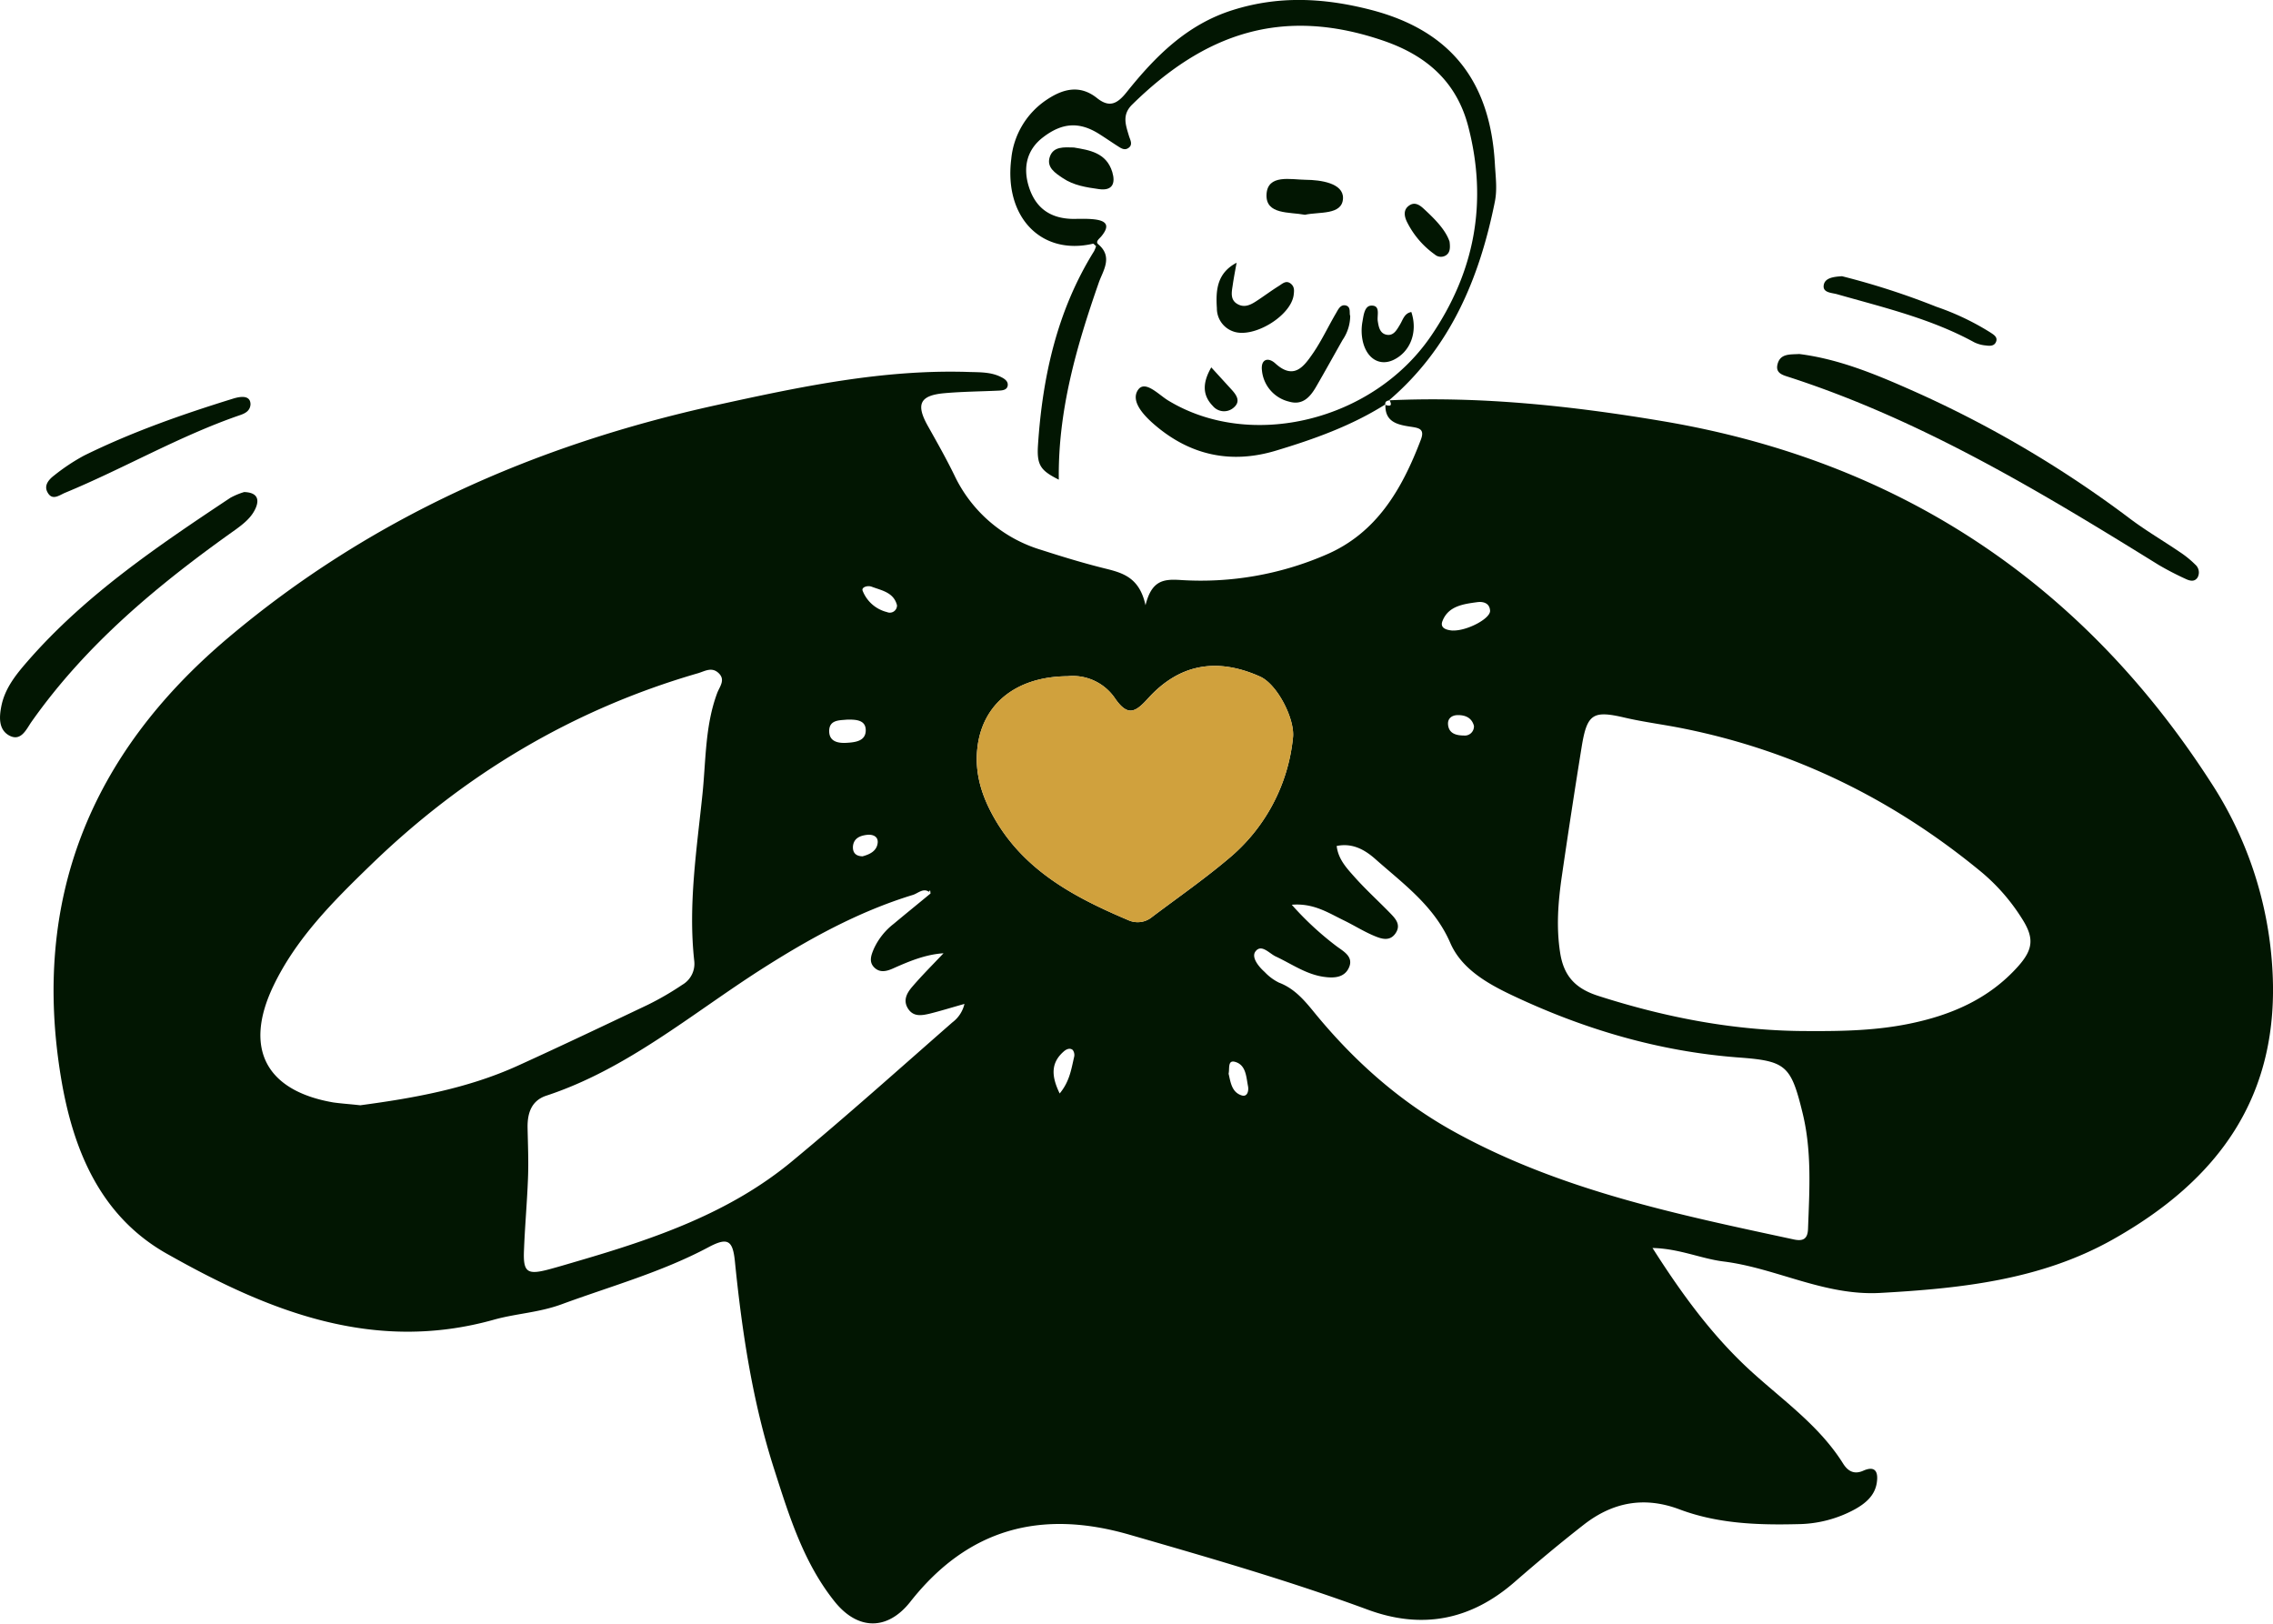 <svg id="Layer_1" data-name="Layer 1" xmlns="http://www.w3.org/2000/svg" viewBox="0 0 567.84 405.58"><defs><style>.cls-1{fill:#021602;}.cls-2{fill:#d0a13d;}</style></defs><path class="cls-1" d="M347,100c23-1.07,45.92,1.42,68.47,5.22,58.58,9.88,104.45,40.06,136.71,90a95.29,95.29,0,0,1,15.47,46.26c2.15,32.42-13.58,53.42-40,68.23-17.86,10-37.7,12.13-57.87,13.25-14,.79-26-6.2-39.21-7.85-5.65-.7-11-3.22-17.74-3.37,7.64,12,15.49,22.67,25.51,31.59,7.82,7,16.39,13.15,22.09,22.24,1.07,1.71,2.59,2.9,5.06,1.8,3.45-1.53,3.75.95,3.32,3.29-.56,3-2.77,4.85-5.31,6.29a30.37,30.37,0,0,1-14.36,3.77c-10,.25-20-.1-29.55-3.68-8.83-3.33-16.72-1.8-23.92,3.81-5.91,4.61-11.66,9.42-17.31,14.34-10.93,9.51-23.1,11.91-36.71,6.88-19.54-7.2-39.52-12.95-59.51-18.72-22.06-6.37-40.3-1.55-54.72,16.76-5.7,7.24-13.12,7.18-18.92-.06-7.75-9.68-11.38-21.43-15.08-33-5.42-16.84-8.05-34.32-9.82-51.9-.53-5.33-1.77-6.18-6.61-3.6-11.68,6.22-24.36,9.72-36.68,14.25-5.69,2.09-11.42,2.31-16.91,3.85-30,8.41-56.18-2.08-81.37-16.28C25.1,304,18.24,287.27,15.24,269.21c-7.36-44.44,7.29-80.71,41.53-109.7,35.68-30.19,77-48.38,122.22-58.32,20.82-4.57,41.69-9,63.2-8.27,2.67.08,5.36,0,7.83,1.23.91.44,1.9,1.07,1.72,2.19s-1.39,1.2-2.37,1.24c-4.49.21-9,.24-13.47.64-6.12.55-7.14,2.78-4.11,8.17,2.28,4.06,4.58,8.12,6.62,12.3a35.18,35.18,0,0,0,21.7,18.67c5.22,1.68,10.48,3.29,15.8,4.61,4.47,1.11,8.73,2.18,10.26,9.21,1.55-6.27,4.55-6.58,8.87-6.29a78.74,78.74,0,0,0,36.1-6.27c12.79-5.41,19.12-16.47,23.81-28.77,1.05-2.73-.49-2.95-2.54-3.26-3.23-.49-6.5-1.14-6.3-5.59l-.05.12c1.15.39,1.83.33,1.1-1.11ZM232.53,223.19c-1.61-1.75-3.08-.08-4.46.35-13.64,4.17-26,11-37.95,18.63-17.47,11.18-33.48,24.87-53.63,31.52-3.72,1.23-4.75,4.34-4.69,8,.08,4.16.27,8.32.11,12.48-.22,6-.77,12-1,17.94-.27,5.72.72,6.45,6.38,4.93,2.41-.65,4.8-1.37,7.19-2.07,19.1-5.58,37.88-12,53.46-24.95,13.58-11.24,26.69-23,40-34.65a8,8,0,0,0,3-4.6c-3.3.93-6,1.77-8.7,2.44-2,.47-4.07.83-5.4-1.27s-.24-3.95,1.06-5.46c2.46-2.87,5.15-5.54,7.81-8.36-4.51.29-8.59,2-12.67,3.82-1.54.68-3.25,1.13-4.66-.3s-.7-3.16-.06-4.67a16.68,16.68,0,0,1,4.93-6.19c3.06-2.56,6.16-5.06,9.22-7.6l-.1-.77-.32.27ZM90,276.09c13-1.74,26.61-4.1,39.33-9.87C140.2,261.28,151,256.14,161.82,251a73.27,73.27,0,0,0,8.62-5,6.07,6.07,0,0,0,3-5.94c-1.56-14,.63-27.92,2.06-41.79.86-8.4.64-17,3.65-25.1.61-1.65,2.15-3.31.41-5s-3.5-.49-5.19,0c-31.34,9.08-58.51,25.35-81.85,48-9.3,9-18.58,18.27-24.27,30.21-7.39,15.53-1.81,26.09,15,29C85.22,275.66,87.22,275.78,90,276.09Zm362.33-18.54c8.32.05,16.65-.17,24.84-1.87,10.32-2.13,19.69-6.16,26.91-14.2,3.88-4.32,4.17-7.17,1-12.09a49.1,49.1,0,0,0-10.16-11.62c-21.83-18-46.51-30.18-74.32-35.78-4.9-1-9.87-1.6-14.72-2.73-7.93-1.85-9.41-1-10.76,7.37q-2.58,16-4.92,32.08c-.94,6.43-1.47,12.84-.43,19.38.93,5.83,3.9,8.88,9.53,10.68C416.56,254.31,434.12,257.64,452.29,257.55ZM322.71,226A76.54,76.54,0,0,0,334,236.44c1.7,1.24,4.1,2.54,3.06,5.1-1.12,2.77-3.91,2.83-6.47,2.45-4.38-.65-8-3.26-11.87-5.06-1.64-.75-3.63-3.28-5.12-1.21-1,1.45.8,3.71,2.34,5.08a12.47,12.47,0,0,0,3.56,2.65c3.61,1.37,6,4,8.36,6.87,10.06,12.42,21.75,22.9,35.86,30.62,26.4,14.46,55.44,20.44,84.42,26.67,2.36.51,3.45-.18,3.54-2.63.36-9.82,1-19.63-1.45-29.32C447.37,266,446,265,434.17,264.14c-19.81-1.51-38.59-7.08-56.48-15.56-6.2-2.94-12.57-6.6-15.36-13-4-9.25-11.7-14.75-18.75-21-2.6-2.3-5.69-4.08-9.65-3.26.38,3.3,2.49,5.53,4.43,7.71,2.76,3.11,5.85,5.91,8.76,8.89,1.4,1.44,3,3,1.53,5.19s-3.66,1.38-5.47.61c-2.6-1.1-5-2.63-7.55-3.86C331.8,228,328.13,225.55,322.71,226Zm-56-57.09c-13,.11-21.39,7.06-22.56,18.11-.66,6.23,1.13,11.81,4.14,17.15,7.6,13.44,20.36,20.09,33.83,25.78a5.64,5.64,0,0,0,5.68-.89c6.37-4.8,12.94-9.36,19-14.48A45.12,45.12,0,0,0,323,184.28c.54-4.59-3.87-13.34-8.23-15.28-10.77-4.81-20.15-3.18-28,5.49-3.1,3.43-5,4.52-8.13.09A12.76,12.76,0,0,0,266.66,168.92Zm96.2-11.41c3.64.11,9.44-3,9.34-4.94s-1.75-2.35-3.24-2.14c-3.43.47-7.16.95-8.63,4.66C359.58,157,361.57,157.4,362.86,157.51ZM211.6,179.76c-1.9.19-4.54,0-4.45,3,.07,2.57,2.36,2.92,4.41,2.79s4.75-.39,4.72-3.18C216.25,179.85,213.87,179.71,211.6,179.76Zm53.13,93.38c2.49-3,2.91-6.13,3.6-9.09a2.11,2.11,0,0,0-.34-1.77c-.69-.59-1.57-.22-2.22.35C262.49,265.47,262.61,268.79,264.73,273.14ZM224.09,151.2c-.81-3.23-3.79-3.69-6.35-4.65-1-.38-2.58.13-2.24,1a8.78,8.78,0,0,0,6.07,5.34A1.8,1.8,0,0,0,224.09,151.2Zm82.84,117c.49,2.08.75,4.62,3.25,5.42,1.5.48,1.81-1.23,1.6-2.29-.46-2.33-.48-5.3-3.22-6.08C306.65,264.71,307.22,266.89,306.93,268.2Zm61.29-86.88c-.53-2-2.1-2.7-4-2.69-1.49,0-2.61.81-2.47,2.37.21,2.3,2.12,2.71,3.94,2.73A2.29,2.29,0,0,0,368.22,181.32ZM215.49,213.9c1.8-.48,3.55-1.32,3.77-3.35.18-1.67-1.31-2.19-2.74-2-1.7.21-3.27.86-3.44,2.91C213,213,213.81,213.88,215.49,213.9Z"/><path class="cls-1" d="M346.11,101c-8.49,5.37-17.85,8.71-27.4,11.58-11.26,3.38-21.43,1.13-30.3-6.5-2.63-2.26-6.06-5.86-4.1-8.7,1.75-2.52,5.15,1.22,7.51,2.65,20.59,12.54,51.13,5.2,65.67-16.09,10.93-16,14.22-33.42,9.31-52.34-2.94-11.32-10.6-17.78-21.11-21.4-25.6-8.81-45-1.61-62.85,15.92-2.59,2.55-1.63,5.06-.81,7.81.29,1,1.15,2.3-.27,3.12-1,.59-1.92-.18-2.75-.69-1.55-1-3-2-4.59-3-4.87-3-9.1-2.71-13.85.94-3.94,3-5.16,7.41-3.48,12.54s5.28,7.72,10.84,7.84c1.67,0,3.34-.08,5,.07,2.89.25,4.8,1.15,2.2,4.29-.5.6-1.57,1.33-.74,2,3.72,3.17,1.13,6.63.12,9.52-5.56,15.93-10.23,32-10,49.26-4.48-2.26-5.54-3.53-5.2-8.65,1.13-17.13,4.78-33.59,14-48.41a7.42,7.42,0,0,0,.51-1.28c-.33-.26-.6-.64-.78-.6-12.91,3-22.23-6.65-20.41-21.16a20.07,20.07,0,0,1,9-14.9c4.08-2.7,8.24-3.67,12.44-.31,3.09,2.46,5.05,1.43,7.36-1.45,7.13-8.91,15-16.88,26.42-20.51s22.64-3.14,34.35-.16c20.42,5.19,30.11,18.12,31.25,38.52.17,3.16.63,6.31,0,9.45C369.59,69.58,362.29,86.93,347,100l.17,0c-.67.08-1.22.27-1.1,1.11Z"/><path class="cls-1" d="M449.49,88.43c9.71,1.22,18.8,4.94,27.76,8.91a277.2,277.2,0,0,1,54.91,32.26c4,3,8.3,5.51,12.42,8.31a24.92,24.92,0,0,1,3.83,3.11,2.6,2.6,0,0,1,.6,3.21c-.8,1.26-2.07.83-3.12.32a72.76,72.76,0,0,1-6.62-3.44c-29.42-18.22-59-36.09-92.22-46.88-1.57-.51-3.54-.94-3-3.19C444.71,88.24,447.2,88.58,449.49,88.43Z"/><path class="cls-1" d="M61,122.91c3,.09,3.91,1.56,2.9,3.94s-3,3.94-5,5.41c-19.22,13.63-37.25,28.51-51,48-1.3,1.83-2.64,5.16-5.7,3.41C-.42,182.15-.19,179,.35,176.33c.89-4.4,3.63-7.81,6.47-11.07,14.48-16.65,32.57-28.84,50.74-40.92A17.94,17.94,0,0,1,61,122.91Z"/><path class="cls-1" d="M62.58,101c-.09,1.65-1.39,2.28-2.6,2.69C44.82,108.9,31,117,16.24,123.1c-1.39.58-3.19,2.07-4.36-.11-1-1.77.37-3.26,1.68-4.25A49.52,49.52,0,0,1,21,113.8C33,107.89,45.52,103.51,58.22,99.58,61.33,98.62,62.57,99.35,62.58,101Z"/><path class="cls-1" d="M460.18,69a187.29,187.29,0,0,1,23.6,7.64,64.51,64.51,0,0,1,13.47,6.42c.79.53,1.87,1.13,1.41,2.3s-1.63,1.06-2.61.93a8.17,8.17,0,0,1-2.85-.79c-10.76-5.89-22.59-8.68-34.25-12-1.33-.38-3.58-.35-3.36-2.18S457.83,69.13,460.18,69Z"/><path class="cls-1" d="M337.31,78.91a10.79,10.79,0,0,1-1.9,6c-2.21,3.9-4.37,7.82-6.62,11.7-1.49,2.56-3.37,4.71-6.77,3.71a8.87,8.87,0,0,1-6.76-7.78c-.34-2.79,1.51-3.42,3.33-1.77,4.67,4.26,7.15.76,9.43-2.54,2.15-3.13,3.77-6.63,5.7-9.92.56-.94,1.14-2.36,2.51-2S337,78.31,337.31,78.91Z"/><path class="cls-1" d="M308.93,65.63c-.35,1.93-.73,3.86-1,5.79-.26,1.65-.58,3.45,1.13,4.48s3.23.33,4.66-.59c1.95-1.26,3.8-2.66,5.76-3.88.91-.57,1.87-1.57,3.09-.48.87.78.73,1.79.61,2.76C322.45,79,313,84.68,308,82.76A6.08,6.08,0,0,1,304,77C303.7,72.54,304,68.22,308.93,65.63Z"/><path class="cls-1" d="M326,53.65c-3.9-.74-9.78,0-9.6-5,.19-5.25,6.11-3.77,9.79-3.74s9.46.81,9.32,4.63C335.34,53.82,329.5,52.85,326,53.65Z"/><path class="cls-1" d="M268.26,36.84c3.86.65,8.13,1.27,9.61,6.13.82,2.73.14,4.76-3.33,4.27-3.13-.44-6.29-.91-9-2.73-1.94-1.3-4.26-2.74-3.22-5.5C263.24,36.59,265.75,36.76,268.26,36.84Z"/><path class="cls-1" d="M352.58,77.94c1.67,5-.24,10-4.54,12-3.37,1.54-6.56-.32-7.58-4.65a12.38,12.38,0,0,1-.1-4.89c.28-1.54.49-4,2.2-4.06,2.39-.09,1.41,2.42,1.63,3.85s.51,3.12,2.24,3.43,2.51-1.22,3.29-2.5S350.82,78.26,352.58,77.94Z"/><path class="cls-1" d="M362.13,60.36c.24,1.88,0,2.82-.92,3.43a2.33,2.33,0,0,1-2.78-.23,22,22,0,0,1-7-8.25c-.66-1.43-.86-3,.65-4,1.35-.92,2.56-.12,3.56.8C358.43,54.69,361.12,57.37,362.13,60.36Z"/><path class="cls-1" d="M302.6,91.77l5.15,5.64c1.17,1.3,2.19,2.81.58,4.29a3.65,3.65,0,0,1-5.35-.3C300.21,98.56,300.53,95.37,302.6,91.77Z"/><path class="cls-2" d="M266.66,168.92a12.76,12.76,0,0,1,12,5.66c3.1,4.43,5,3.34,8.13-.09,7.84-8.67,17.22-10.3,28-5.49,4.36,1.94,8.77,10.69,8.23,15.28a45.12,45.12,0,0,1-16.22,30.31c-6.09,5.12-12.66,9.68-19,14.48a5.64,5.64,0,0,1-5.68.89c-13.47-5.69-26.23-12.34-33.83-25.78-3-5.34-4.8-10.92-4.14-17.15C245.27,176,253.65,169,266.66,168.92Z"/></svg>